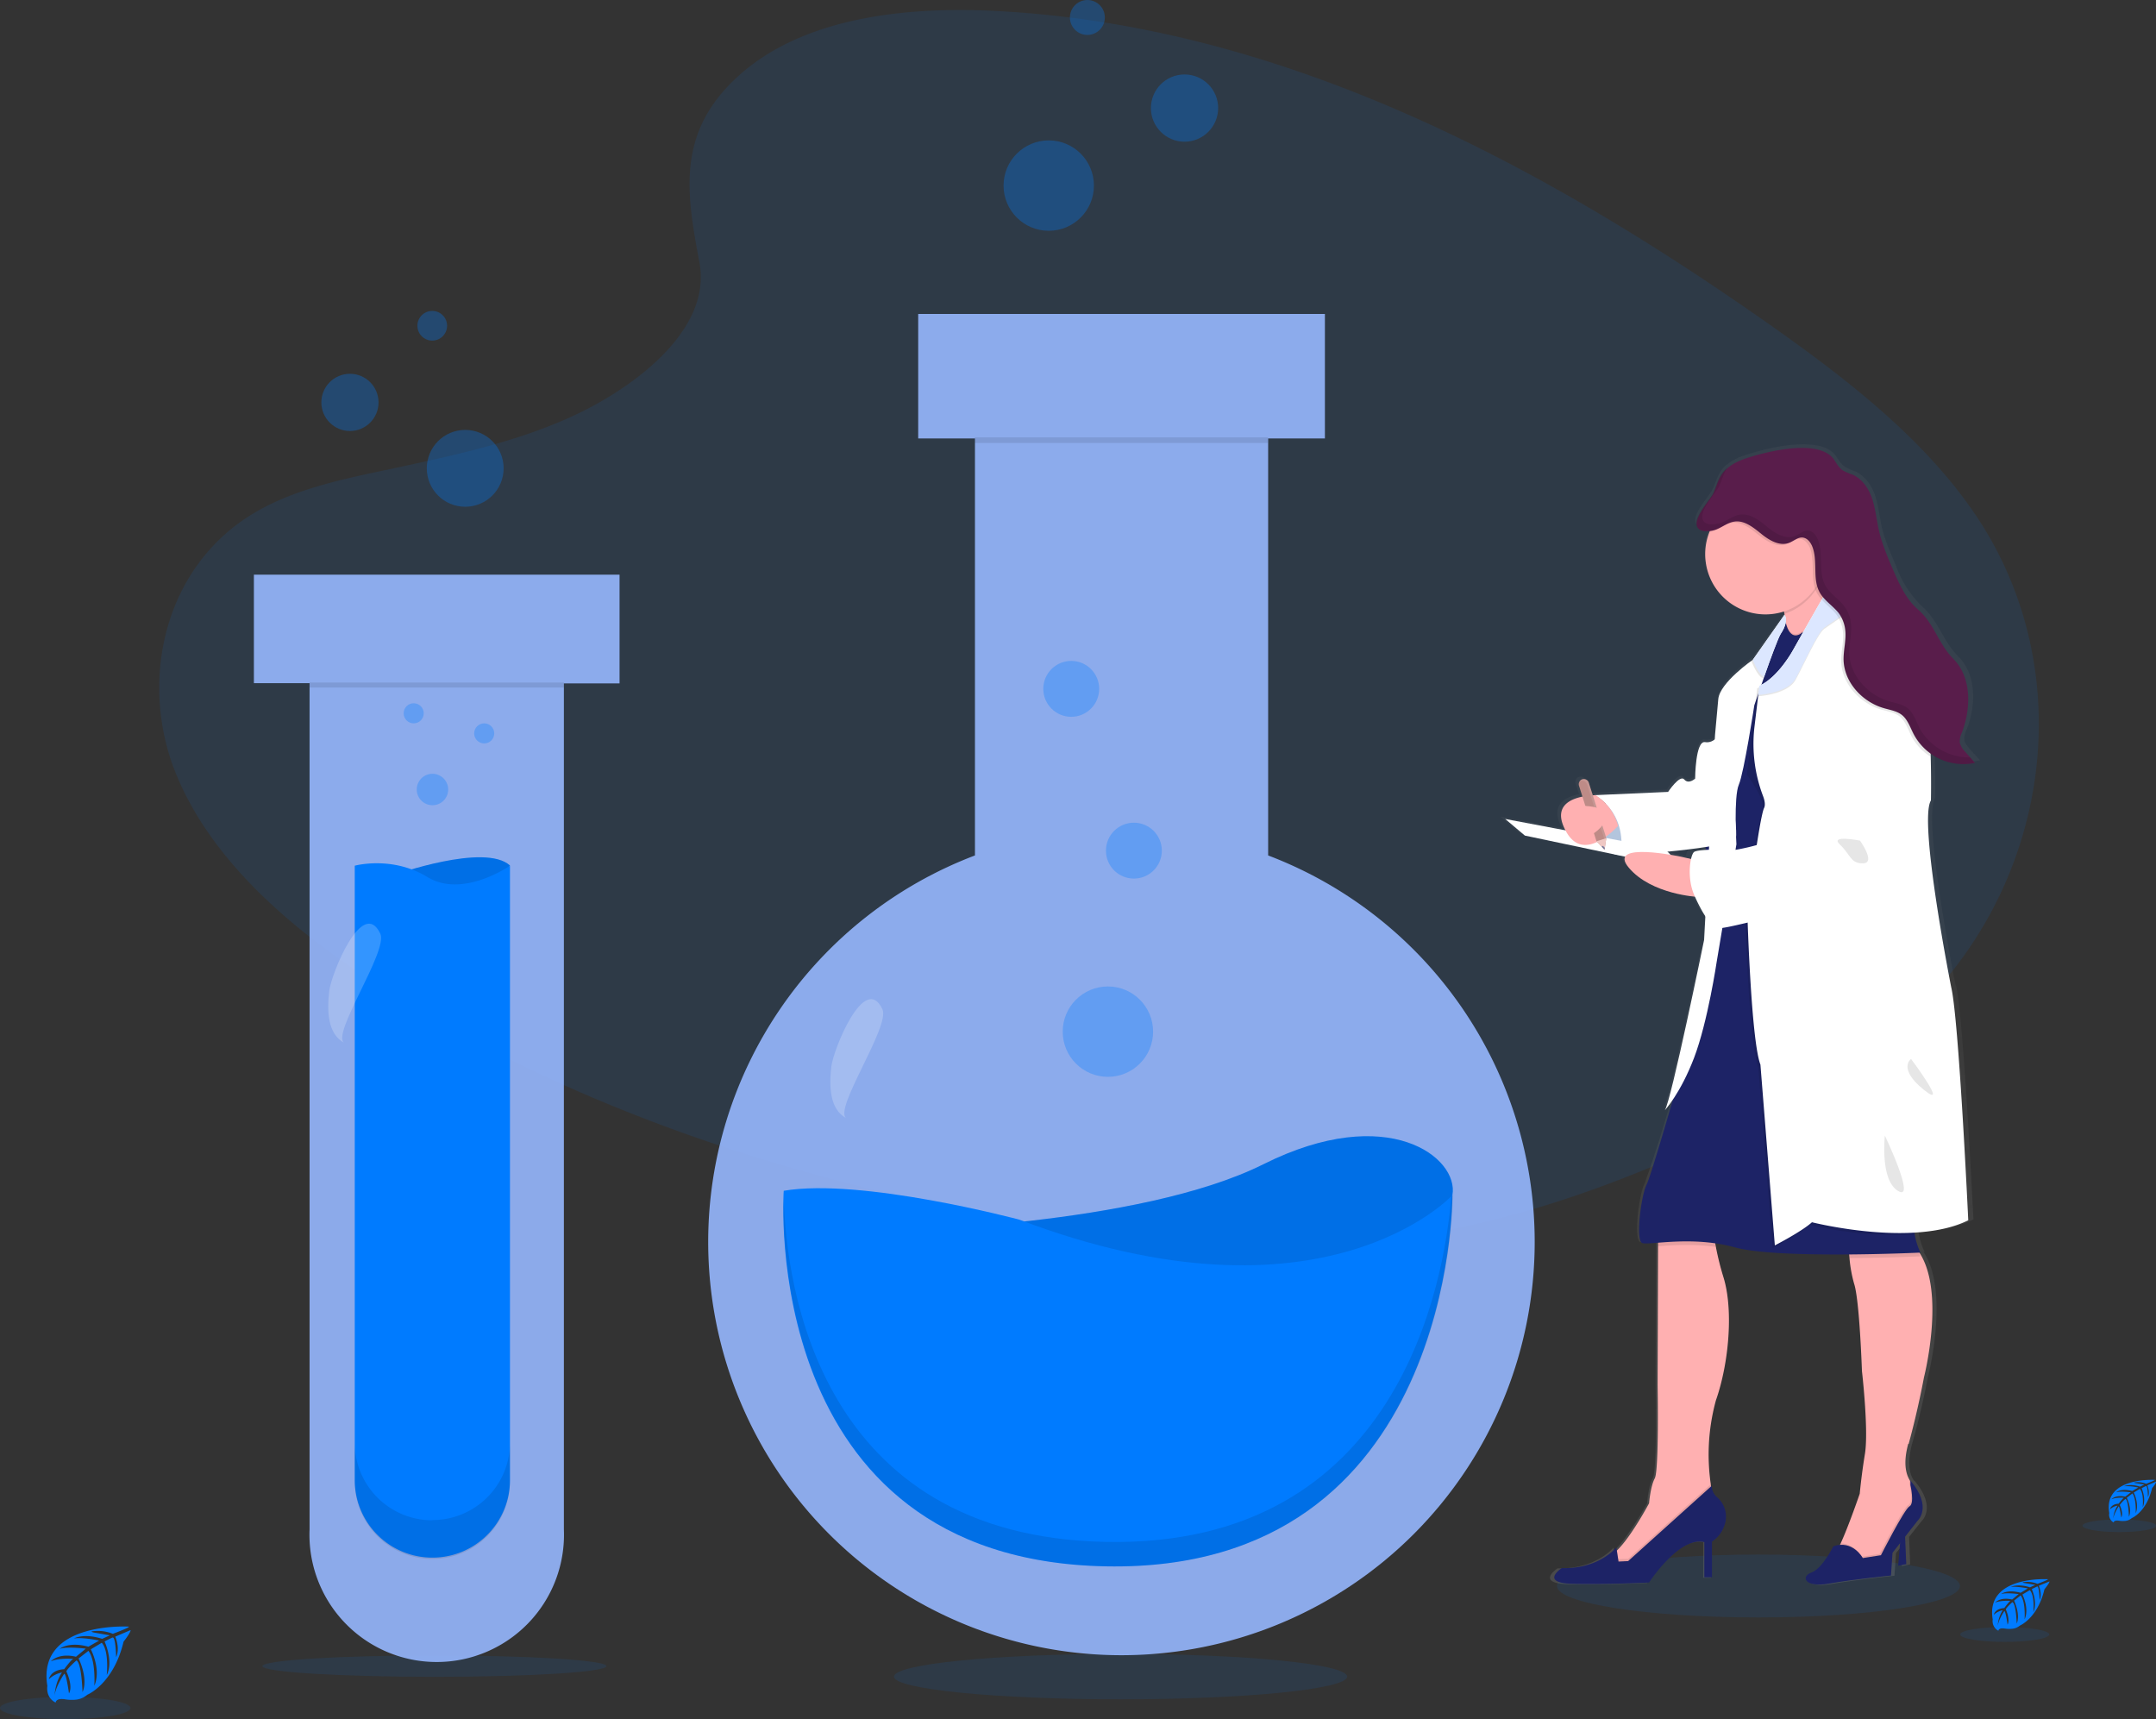 <svg data-name="Layer 1" xmlns="http://www.w3.org/2000/svg" width="987.6" height="787.4"><rect width="100%" height="100%" fill="#333333" stroke="none"/><defs><linearGradient id="a" x1="903.3" y1="782.2" x2="903.3" y2="259.8" gradientUnits="userSpaceOnUse"><stop offset="0" stop-color="gray" stop-opacity=".3"/><stop offset=".5" stop-color="gray" stop-opacity=".1"/><stop offset="1" stop-color="gray" stop-opacity=".1"/></linearGradient></defs><path d="M59 745s-42.2-2.5-37.3 27.2c0 0-1 5.2 3.8 7.6 0 0 0-2.2 4.3-1.5a19.4 19.4 0 0 0 4.6.2 9.6 9.6 0 0 0 5.6-2.3s12-4.9 16.6-24.3c0 0 3.4-4.3 3.2-5.3l-7 3s2.3 5.1.4 9.4c0 0-.2-9.3-1.6-9-.3 0-3.7 1.8-3.7 1.8s4.2 9 1 15.4c0 0 1.2-11-2.3-14.8l-5 3s4.9 9.2 1.6 16.7c0 0 .8-11.5-2.7-16l-4.5 3.5s4.6 9.1 1.8 15.4c0 0-.4-13.5-2.8-14.5 0 0-4 3.5-4.6 5 0 0 3.2 6.6 1.2 10.1 0 0-1.2-9-2.2-9 0 0-4 6-4.4 10 0 0 .2-6 3.4-10.6a11.9 11.9 0 0 0-6 3.1s.6-4.2 7-4.6c0 0 3.3-4.5 4.2-4.7 0 0-6.4-.6-10.3 1.1 0 0 3.4-4 11.5-2.1l4.5-3.7s-8.5-1.1-12 .1c0 0 4-3.5 13.2-1l4.9-2.8s-7.2-1.6-11.5-1c0 0 4.5-2.5 12.9.2l3.5-1.6-6.8-1.2c-1.5-.2-1.6-.6-1.6-.6a18.3 18.3 0 0 1 9.8 1.1s7.5-2.8 7.3-3.2z" fill="#007bff"/><ellipse cx="29.9" cy="782.3" rx="29.9" ry="5.1" fill="#007bff" opacity=".1"/><path d="M987.2 677.8s-23.9-1.5-21 15.2a4 4 0 0 0 2 4.3s0-1.2 2.5-.8a11.2 11.2 0 0 0 2.6.1 5.4 5.4 0 0 0 3.2-1.3s6.7-2.7 9.3-13.7c0 0 2-2.4 1.8-3l-4 1.7s1.4 3 .3 5.4c0 0 0-5.2-.9-5.1l-2 1s2.3 5 .5 8.7c0 0 .7-6.2-1.3-8.4l-2.8 1.7s2.7 5.2.9 9.5c0 0 .4-6.6-1.5-9.1l-2.6 2s2.6 5.1 1 8.7c0 0-.2-7.6-1.6-8.2a15.6 15.6 0 0 0-2.6 2.8s1.8 3.7.7 5.7c0 0-.7-5-1.2-5.1 0 0-2.2 3.4-2.5 5.7a12.2 12.2 0 0 1 2-6 6.7 6.7 0 0 0-3.5 1.7s.4-2.4 4-2.6c0 0 1.9-2.5 2.4-2.7 0 0-3.6-.3-5.8.7 0 0 2-2.2 6.4-1.2l2.6-2s-4.8-.7-6.8 0c0 0 2.3-2 7.4-.6l2.8-1.6a24.9 24.9 0 0 0-6.5-.6s2.6-1.3 7.3.2l2-1-3.8-.6c-.8-.1-1-.3-1-.3a10.3 10.3 0 0 1 5.6.6s4.1-1.6 4-1.8z" fill="#007bff"/><ellipse cx="970.8" cy="698.8" rx="16.9" ry="2.9" fill="#007bff" opacity=".1"/><path d="M938.1 723.3s-28.7-1.8-25.3 18.4a5 5 0 0 0 2.6 5.2s0-1.5 3-1a13.1 13.1 0 0 0 3.1.1 6.5 6.5 0 0 0 3.8-1.5s8.1-3.4 11.2-16.6c0 0 2.4-2.9 2.3-3.6l-4.9 2s1.7 3.6.4 6.5c0 0-.2-6.3-1.1-6.2l-2.5 1.2s2.8 6.1.7 10.6c0 0 .8-7.5-1.6-10.1l-3.4 2s3.3 6.3 1 11.4c0 0 .6-7.9-1.8-11l-3 2.4s3 6.3 1.2 10.5c0 0-.3-9.2-2-9.8 0 0-2.6 2.3-3 3.3 0 0 2.1 4.5.8 7 0 0-.8-6.2-1.5-6.2 0 0-2.7 4-3 6.8a14.8 14.8 0 0 1 2.3-7.2 8.2 8.2 0 0 0-4.1 2.1s.4-2.8 4.8-3.1c0 0 2.2-3 2.8-3.3 0 0-4.4-.3-7 .8 0 0 2.3-2.7 7.8-1.4l3-2.5s-5.7-.8-8.1 0c0 0 2.8-2.3 9-.6l3.3-2s-4.9-1-7.8-.7c0 0 3-1.6 8.8.2l2.4-1.1-4.6-.8c-1-.1-1.2-.4-1.2-.4a12.4 12.4 0 0 1 6.8.7s5-1.8 4.8-2.1z" fill="#007bff"/><ellipse cx="918.3" cy="748.6" rx="20.4" ry="3.4" fill="#007bff" opacity=".1"/><ellipse cx="805.5" cy="726.4" rx="92.3" ry="14.4" fill="#007bff" opacity=".1"/><ellipse cx="513.3" cy="767.9" rx="103.8" ry="10.4" fill="#007bff" opacity=".1"/><ellipse cx="199" cy="763.1" rx="78.8" ry="4.9" fill="#007bff" opacity=".1"/><path d="M338.8 34.3C368 8.3 413.8 2.9 455.6 5 586.7 11.5 705 74.8 807.4 146.4c37 25.9 73.5 53.8 97.6 89.5 49 72.6 34.4 173.3-33.7 233.1a348.2 348.2 0 0 1-80 49.8c-51.3 24.7-106.6 44.4-164.8 50-41.5 4-83.5.8-124.7-4.8-115.2-15.6-228.4-50.2-323.2-109.3-41.5-26-80.7-58.2-97.9-100.1s-6.1-95.2 36.3-120c17.6-10.3 38.6-14.9 59.1-19.2 30.3-6.5 61-12.8 88.3-25.8 28.2-13.5 61.6-39.5 56-69.3-6-32-10.8-60 18.4-86z" fill="#007bff" opacity=".1"/><path d="M580.9 391.8v-191h26v-57H420.6v57h26v191a189.4 189.4 0 0 0-122.2 177 189.3 189.3 0 0 0 378.6 0 189.4 189.4 0 0 0-122.1-177z" fill="#96b7fe" opacity=".9"/><path opacity=".1" d="M446.5 200.3h134.3v2.6H446.5z"/><path d="M407.8 563.7s114-2 171-30.5 89.6-3 86.5 14.2-19.3 50.9-84.5 55-173-38.7-173-38.7z" fill="#007bff"/><path d="M407.8 563.7s114-2 171-30.5 89.6-3 86.5 14.2-19.3 50.9-84.5 55-173-38.7-173-38.7z" opacity=".1"/><path d="M359 545.4s-12.2 169 147.6 172 158.7-170 158.7-170-59 64.1-198.4 11.2c0 0-72.3-19.3-108-13.2z" fill="#007bff"/><path d="M664.8 548c-3.2 39-23.9 160.8-158.2 158.2C375 703.7 360 588.6 359 548.2c-.7 21.6-.1 166.4 147.7 169.2 159.8 3 158.8-170 158.8-170l-.6.6z" opacity=".1"/><circle cx="507.5" cy="472.5" r="20.7" fill="#007bff" opacity=".3"/><circle cx="519.4" cy="389.6" r="12.8" fill="#007bff" opacity=".3"/><circle cx="490.7" cy="315.5" r="12.8" fill="#007bff" opacity=".3"/><path d="M380.8 488.5c-1 8.7-.9 19.7 7 23.7-6.6-3.4 20.2-42.2 16.4-50-8.1-17-22.4 18.2-23.4 26.3z" fill="#fff" opacity=".2"/><circle cx="480.4" cy="85" r="20.7" fill="#007bff" opacity=".3"/><circle cx="542.6" cy="49.5" r="15.4" fill="#007bff" opacity=".3"/><circle cx="498.1" cy="8" r="8" fill="#007bff" opacity=".3"/><path d="M283.8 263.2H116.3v49.7h25.5v387.6a58.3 58.3 0 1 0 116.5 0V313h25.5z" fill="#96b7fe" opacity=".9"/><path d="M180.6 400.7s41.5-14.8 53-4.3c0 0-16.8 24.7-32.2 23.7s-20.8-19.4-20.8-19.4z" fill="#007bff"/><path d="M180.6 400.7s41.5-14.8 53-4.3c0 0-16.8 24.7-32.2 23.7s-20.8-19.4-20.8-19.4z" opacity=".1"/><path d="M233.6 396.5v281.3a35.5 35.5 0 0 1-35.5 35.6 35.5 35.5 0 0 1-35.6-35.6V396.5s17.1-4.7 33.3 5.2 37.8-5.2 37.8-5.2z" fill="#007bff"/><path opacity=".1" d="M141.8 312.6h116.5v2.3H141.8zM198 696.3a35.5 35.5 0 0 1-35.5-35.6v17.8a35.5 35.5 0 0 0 35.6 35.5 35.5 35.5 0 0 0 35.5-35.5v-17.8a35.5 35.5 0 0 1-35.5 35.5z"/><circle cx="198.1" cy="361.6" r="7.2" fill="#007bff" opacity=".3"/><circle cx="221.8" cy="335.9" r="4.6" fill="#007bff" opacity=".3"/><circle cx="189.5" cy="326.7" r="4.6" fill="#007bff" opacity=".3"/><path d="M150.8 454c-1 8.7-.9 19.6 7 23.7-6.6-3.4 20.2-42.2 16.4-50.1-8.1-16.9-22.4 18.2-23.4 26.3z" fill="#fff" opacity=".2"/><circle cx="213.1" cy="214.5" r="17.6" fill="#007bff" opacity=".3"/><circle cx="160.3" cy="184.3" r="13.1" fill="#007bff" opacity=".3"/><circle cx="198" cy="149.2" r="6.8" fill="#007bff" opacity=".3"/><path d="M1002 507.6s-15.3-76.3-9.4-85.8c0 0 .2-8.9-.2-20.1v-1.3a26.5 26.5 0 0 0 3.2 1.9 26 26 0 0 0 17.6 2.2l-4.7-5.1c-1-1.3-2.2-2.6-2.5-4.2a9.2 9.2 0 0 1 1-4.6c4.4-11.1 4.7-25.2-3.8-33.7-7.2-7.1-9-16.4-16.7-23a48.5 48.5 0 0 1-11.8-18.5c-2.5-5.7-5-11.5-6.5-17.6-1-4.7-1.5-9.7-3-14.3s-4.5-9.1-9-11.2a32.7 32.7 0 0 1-4.8-2.2c-2-1.2-3-3.3-4.4-5.2-7-9.3-30.6-3.8-41.8 0a23.5 23.5 0 0 0-8.3 4.5l.1-.1.3-.4a14.8 14.8 0 0 0-3 3.4c-1.7 2.6-2.4 5.7-3.8 8.4-1.6 3.3-10.7 12.5-6.8 16.2a3.4 3.4 0 0 0 1 .6 8.2 8.2 0 0 0 4.5.5l-.1.3a27.3 27.3 0 0 0-2 10.4 27.9 27.9 0 0 0 28.1 27.6 28.5 28.5 0 0 0 8.6-1.3 38.6 38.6 0 0 1 .3 1.5l-.5.7v-.2l-14.7 20.4c-2.2 1.6-15 10.9-15.7 17.9l-1.6 16.5v2a5.8 5.8 0 0 1-4.7 1.2c-4.5-.8-4.5 16.8-4.5 16.8s-3 2.7-5.2.3-7.5 5.8-7.5 5.8l-34.5 1.5h-.8l-1.9-5.8a2.4 2.4 0 0 0-3-1.5 2 2 0 0 0-.4.2h-.1a1.5 1.5 0 0 0-.3.2.7.7 0 0 0 0 .1 1.7 1.7 0 0 0-.3.2 1.5 1.5 0 0 0 0 .1l-.1.1a2.4 2.4 0 0 0-.4 2l1.6 5c-6.6 1.4-13.4 5.1-7.9 15.5l-28.1-5.2 9 7.7 47 9.7c-.5 1-.1 2.7 1.8 5 8.4 9.8 23.6 12.4 29.8 13.1a52.6 52.6 0 0 0 6 10.2l-.6 9.8s-15.5 74.6-18.3 78.4a44.2 44.2 0 0 0 3.8-5.2 573.5 573.5 0 0 1-12.5 39.5c-2.6 5-5 25.3-2 26.6.9.4 3.5.2 7.3-.1v1.7l-.2 63.7s.8 39.1-1.3 42.9-2.6 11.5-2.6 11.5-8.4 15.4-15 21.6l-.2.2-.2-1.5s-8 10-25.6 9.5c0 0-10.6 6.9 5.1 7.3s35.9-.6 35.9-.6 14-21.4 25.7-18.6v16.2h3.6v-16.4a14.8 14.8 0 0 0 6.4-9.7 11.8 11.8 0 0 0-4.2-10.9 7 7 0 0 1-2.3-5l-.2-1c-1-8.3-2.3-25.6 2.2-38.4 6.3-17.5 8.2-41.8 3.6-56.4A129.1 129.1 0 0 1 892 627c0-.6-.2-1.2-.3-1.7a71 71 0 0 1 9.2 1.9c10.6 2.9 33.7 3.4 53.4 3.3 0 .5 0 1 .2 1.6a60.7 60.7 0 0 0 2.2 11.6c2.4 7.5 3.6 40.2 3.6 40.2s3.2 27 1.4 38c-1 6-1.8 12.2-2.4 18.3v.2s-5.2 14.9-9 23l-.3.6a12.6 12.6 0 0 0-3 .6s-5 10.3-10.2 12-3.4 7.2 8.2 5.2 29-3.8 29-3.8l.7-10.4 3.6-4.4-1 10.4 3.9-.8-.5-12.6 5.8-7.3s7-6.2-3.4-18.5v.2l-.4-.5c-1.7-2.7-3-7.7-.6-16.6 4.6-16 7.2-30.5 7.2-30.5s10.2-39-2-57.3h.5a31 31 0 0 1-2.6-8.2l-.2-1c9-.5 18-2.2 25.2-5.7-.1-.1-4.5-92.5-8-107.2zm-114.8-64.4v.2h-1.9zm-6.4.9a2 2 0 0 0-.8.4 8.3 8.3 0 0 0-1.5 3.8l-2.9-.6-5-1-1.3-1.3 11.6-1.3z" transform="translate(-106.2 -56.3)" fill="url(#a)"/><path fill="#1d2366" d="M870.6 704l-1.1 13.1 3.7-.7-.6-14.3-2 1.9z"/><path d="M786 641.4a94.2 94.2 0 0 0-1.5 43.3s-6.7 15.2-7.2 15.8-19.7 12.2-19.7 12.2l-13.4 7.8s-13.5-6-7-8a9.9 9.9 0 0 0 3.5-2.4c6.5-6.2 14.7-21.6 14.7-21.6s.6-7.7 2.6-11.4 1.3-42.7 1.3-42.7l.2-63.6v-8.2l25.4.1a58.3 58.3 0 0 0 1.1 8.4 129.4 129.4 0 0 0 3.5 14c4.5 14.6 2.6 38.9-3.5 56.3z" fill="#ffb0b1"/><path d="M784.5 684.7s-6.7 15.2-7.2 15.8-19.7 12.2-19.7 12.2l-13.4 7.8s-13.5-6-7-8a9.9 9.9 0 0 0 3.5-2.4l.6 4 4.5-.1 38-34.3.7 5z" opacity=".1"/><path d="M784 680.6L745.8 715l-4.4.2-1-6.5s-7.8 10-25 9.5c0 0-10.4 6.8 5 7.2s35-.6 35-.6 13.8-21.3 25.3-18.5v16.1h3.5v-16.3a14.7 14.7 0 0 0 6.3-9.7 11.8 11.8 0 0 0-4.1-10.8 7 7 0 0 1-2.3-5.1z" fill="#1d2366"/><path d="M874.1 661.3c-2.4 8.8-1 13.8.6 16.5a30.4 30.4 0 0 1 4.5 10.9l.1.8L862 715l-9.5 3.7s-15.2-5.2-12.4-6.7c.7-.4 1.8-2.3 3-5 3.7-8 8.8-22.9 8.8-22.9v-.1c.6-6.1 1.4-12.2 2.4-18.3 1.7-11-1.4-37.8-1.4-37.8s-1.1-32.6-3.6-40a62 62 0 0 1-2.1-11.6c-.5-4.7-.6-8.5-.6-8.5s10-14 28.3 1a20.5 20.5 0 0 1 3.9 4.3c12.7 18 2.5 57.8 2.5 57.8s-2.6 14.4-7 30.4z" fill="#ffb0b1"/><path d="M879.3 689.5L862 714.9l-9.5 3.7s-15.2-5.2-12.4-6.7c.7-.3 1.8-2.2 3-5 6.4 0 9.8 6.1 9.8 6.1l8.1-1.3s10.8-21.1 13.2-22.4.4-9.7.4-9.7v-2.1l.2.2a30.4 30.4 0 0 1 4.5 11z" opacity=".1"/><path d="M853.3 713.6s-4.6-8.5-13.5-5.4c0 0-5 10.2-10 12s-3.3 7.1 8 5.1 28.4-3.7 28.4-3.7l.7-10.4 11.5-14.7s7-6.2-3.3-18.4v2.1s2 8.4-.4 9.7-13.1 22.4-13.1 22.4z" fill="#1d2366"/><path d="M784.9 562.8a58.3 58.3 0 0 0 1 8.3c-10.4-1.5-20.1-.8-26.5-.3v-8.2zM879.7 575.4s-14.9.7-32.6.8c-.5-4.6-.6-8.4-.6-8.4s10-14 28.4 1a20.5 20.5 0 0 1 3.8 4.2 24.4 24.4 0 0 0 1 2.4z" opacity=".1"/><path d="M879.7 573.7s-65.1 3.1-85-2.4-39.5-.8-42.5-2-.5-21.6 2-26.6 16.9-55.7 16.9-55.7l13.7-71.6 14.5-4 1-.3 25.2-7 18.5-5s36.8 143.4 33.6 154a27 27 0 0 0-.5 12.4 31.2 31.2 0 0 0 2.6 8.2z" fill="#1d2366"/><path d="M737 366.4s-13 14-3.2 21.7 16.4.8 16.4.8z" fill="#c7daf5"/><path d="M737 366.4s-13 14-3.2 21.7 16.4.8 16.4.8z" opacity=".1"/><path d="M842.1 274.8l-3.8 3.5a536 536 0 0 1-12.4 11.3c-6 5.2-10.8 9-9.1 5.7s1.4-8.8.6-14.1l-.2-1a97.3 97.3 0 0 0-3-11.6s9.7-12.4 15-17.3c2-1.8 3.4-2.6 3.5-1.3 0 1.7 1.4 5.5 3 9.6l.1.4a244.8 244.8 0 0 0 6.3 14.8z" fill="#ffb0b1"/><path d="M835.8 260a27.6 27.6 0 0 1-18.5 21.2 95.4 95.4 0 0 0-3-12.6s18-23.4 18.3-18.6a52 52 0 0 0 3.2 10zM815.5 287.4l2.4-3.3s1.5 9.5 7.3 5.3 6 31.4 6 31.4l-6.2 91.6-44.3-2.6 1.3-44.3 5-22.3 12.4-32.4 7.4-10.7z" opacity=".1"/><path d="M831.1 321.4l-5.5 82.8-.6 8.8-24.7-1.5h-1l-18.6-1.2L782 366l5-22.2 12.4-32.4 7.4-10.8 8.8-12.6 2.3-3.3s1.6 9.4 7.3 5.3v-.1c5.7-3.6 6 31.5 6 31.5z" fill="#1d2366"/><path d="M787.7 336s-2.3 4.6-6.7 3.9-4.5 16.7-4.5 16.7-3 2.8-5 .4-7.4 5.7-7.4 5.7l-33.8 1.5s15 6.9 12.1 27.6c0 0 51-3.1 52.7-8s-7.4-47.8-7.4-47.8z" fill="#fff"/><path fill="#fff" d="M689.5 375.1l9 7.6 73.2 15.4-9-9.2-73.2-13.8zM815.7 290.3c-1.2 1.9-4.7 11.4-7.6 19.7l-4.5 13s-4.7 30.8-7.1 36.4-1.1 27.3-1.1 27.3l-9 53.6s-4.1 27.7-10.4 44.2c-6.2 16.2-13.2 23.8-13.4 24 2.8-3.7 18-78 18-78l5-93.8 1.5-16.5c.7-7.6 15.8-18 15.8-18l14.5-20.6c1.5 2 .5 5.4-1.7 8.7z"/><path d="M777.8 410.8s-21.3-1-31.7-13.4 24-5 24-5l8.8 2z" fill="#ffb0b1"/><path d="M877.7 553.1a27 27 0 0 0-.6 12.4A176.7 176.7 0 0 1 829 561c-4.7 4.3-17 10.6-17 10.6l-6.6-82.8c-4.3-11.1-6-69.6-6-69.6l1-7.6.1-.4a366 366 0 0 1 6.6-40c2.2-4.5-6.9-16.4-6.9-16.4l4.2-35.2.5-4.3c8.7-3.9 15.4-16.3 15.4-16.3l5-9c5.7-3.6 6 31.5 6 31.5l-5.6 82.8 18.5-5.1s36.7 143.4 33.6 154z" opacity=".1"/><path d="M901.6 558.9c-25.4 12.6-71.6.9-71.6.9-4.7 4.3-17 10.6-17 10.6l-6.6-82.8c-4.3-11.1-6-69.6-6-69.6s5.5-43.6 7.7-48c.6-1.3.3-3.3-.5-5.4a67.3 67.3 0 0 1-4-31.1l1.8-15.1.5-4.3c8.7-3.9 15.4-16.3 15.4-16.3l4.6-8.2 8.6-15 4-7 .7.5 5.2 4.8a616.4 616.4 0 0 0 32 28.2c5.7 5.8 7.5 28.5 8 45.5.3 11.2.1 20 .1 20-5.8 9.5 9.3 85.6 9.3 85.6 3.5 14.6 7.8 106.7 7.8 106.7z" fill="#fff"/><path d="M852.2 296s-17.4 33.1-15.4 45.7 7.8 27 5 30.3a10.2 10.2 0 0 1-8.2 4c-2.7.2-10.2 5.4-10.2 6s-6.8.5-13 3.1-15.2 4.1-15.2 4.1-17.6-.6-19.3 1.1-3.3 11.7.2 19.7 7.4 14 10.4 15 21.7-5.2 37-6.7 31.7-13.5 31.7-13.5 18.1-6.5 21.3-17.5-3.9-71-3.9-71-5.3-28-20.4-20.4z" fill="#fff"/><path d="M851.9 385s-14-2.8-9.1 1.8 4.8 8.8 10.7 8.6S852 385 852 385zM875.4 485s-6.3 4.3 5.8 14.1-5.8-14.1-5.8-14.1zM863.4 520c0 .6-2.3 20.5 6.1 25.5s-6.1-25.4-6.1-25.4z" opacity=".1"/><path d="M730.9 364.2c-6.7.2-21.3 2.3-13.7 16.3 6.6 12.5 17.8 4.2 24-2.2a23.7 23.7 0 0 0-10.3-14.1zM742 377.6zM741.4 378.2l.3-.3-.3.3z" fill="#ffb0b1"/><path d="M850 278.1l-14.3 9.9c-3.2 2.3-9.3 16.3-13.2 23.4-3.1 5.7-13.3 7.2-17.1 7.5l.4-4.2c8.7-3.9 15.4-16.3 15.4-16.3l17.3-30.3 6 5.4 5.5 4.6z" opacity=".1"/><path d="M850 277.6l-14.3 9.8c-3.2 2.4-9.3 16.3-13.2 23.4-3.1 5.7-13.3 7.2-17.1 7.5l.5-4.2c8.7-3.9 15.4-16.3 15.4-16.3l17.2-30.3 6 5.4 5.5 4.7z" fill="#dce7ff"/><path d="M836.3 253.9a26.7 26.7 0 0 1-.6 5.7 27.2 27.2 0 0 1-4.3 9.9 27.6 27.6 0 1 1 4.9-15.6z" fill="#ffb0b1"/><path d="M884.4 346.6a24.5 24.5 0 0 1-8.9-9.6c-1.5-3-2.6-6.6-5.2-8.8-2.4-1.9-5.6-2.4-8.6-3.2-9.8-3-18-11.9-18.3-22-.1-4.8 1.4-9.6.7-14.4a15.8 15.8 0 0 0-3.1-7.4 22.9 22.9 0 0 0-2.7-2.8c-1.3-1.3-2.7-2.5-3.8-3.8a14.5 14.5 0 0 1-2-2.6 13 13 0 0 1-1.1-2.5c-1.8-5.7-.2-12.4-2.2-18.2l-.1-.3c-.8-2-2.4-4-4.5-4.2s-4.1 1.6-6.2 2.4c-4.3 1.7-9-1.2-12.7-4.1s-7.7-6.3-12.4-5.6c-3 .4-5.4 2.5-8.2 3.6a13.4 13.4 0 0 1-2 .5 27.6 27.6 0 0 1 53.1 10.3 26.7 26.7 0 0 1-.6 5.7l.2.4c1 2.8 2.2 5.7 3.3 8.1l5.3 4.8a616.4 616.4 0 0 0 31.9 28.2c5.8 5.8 7.6 28.5 8 45.5z" opacity=".1"/><path d="M784.8 226c1.3-2.6 2-5.7 3.6-8.2 2.3-3.8 6.4-6.1 10.6-7.6 10.9-3.7 34-9.2 40.9 0 1.3 1.9 2.4 4 4.3 5.3a33.6 33.6 0 0 0 4.7 2c4.5 2.2 7.3 6.6 8.8 11.3s1.9 9.5 3 14.2c1.4 6 3.8 11.8 6.3 17.6 2.9 6.7 6 13.7 11.5 18.5 7.6 6.5 9.3 15.7 16.4 22.8 8.3 8.5 8 22.5 3.8 33.6a9.3 9.3 0 0 0-1 4.5 8.7 8.7 0 0 0 2.4 4.2l4.6 5.2a25.7 25.7 0 0 1-28-13c-1.6-3-2.7-6.6-5.3-8.8-2.4-2-5.6-2.4-8.6-3.3-9.8-2.9-18-11.8-18.3-22-.1-4.8 1.4-9.6.7-14.3a16 16 0 0 0-3-7.3c-2.7-3.3-6.5-5.6-8.6-9.3-3.5-6.2-.8-14.3-3.4-21-.8-2-2.3-4-4.5-4.2s-4 1.6-6.1 2.4c-4.4 1.7-9.1-1.1-12.7-4s-7.8-6.4-12.4-5.7c-3 .4-5.5 2.5-8.3 3.6-2 .8-6.3 1.5-8.1-.3-3.8-3.6 5-12.8 6.7-16.1z" fill="#591d4b"/><path d="M879.2 333.3c-1.5-3-2.6-6.6-5.2-8.8-2.4-2-5.6-2.4-8.6-3.3-9.7-2.8-18-11.8-18.3-22-.1-4.7 1.4-9.5.7-14.3a15.8 15.8 0 0 0-3.1-7.4c-2.6-3.3-6.4-5.6-8.5-9.2-3.5-6.3-.8-14.3-3.4-21-.8-2-2.3-4.1-4.5-4.3s-4 1.7-6.1 2.5c-4.4 1.7-9.1-1.2-12.7-4.2s-7.8-6.2-12.4-5.6c-3 .4-5.5 2.5-8.3 3.6-2 .8-6.3 1.5-8.1-.2-3.8-3.7 5-13 6.7-16.2 1.3-2.7 2-5.7 3.6-8.3l.2-.4a14.7 14.7 0 0 0-3 3.5c-1.6 2.5-2.2 5.6-3.5 8.3-1.7 3.3-10.6 12.4-6.7 16.1 1.8 1.8 6 1 8 .3 2.9-1.1 5.3-3.2 8.4-3.6 4.6-.7 8.7 2.7 12.3 5.6s8.4 5.8 12.7 4.1c2.1-.8 4-2.6 6.2-2.4s3.7 2.2 4.5 4.2c2.5 6.7-.1 14.8 3.4 21 2 3.7 6 6 8.5 9.3a15.8 15.8 0 0 1 3 7.4c.8 4.7-.7 9.5-.6 14.3.3 10.2 8.5 19.1 18.3 22 3 .9 6.2 1.3 8.5 3.3 2.7 2.2 3.7 5.7 5.3 8.8a25.7 25.7 0 0 0 28 13l-2-2.5a26 26 0 0 1-23.3-13.6z" opacity=".1"/><path d="M815.1 290.9c-1.2 1.8-4.7 11.4-7.6 19.7-2.7-1-5.2-7.8-5.2-7.8l14.5-20.7c1.5 2 .6 5.5-1.7 8.8z" opacity=".1"/><path d="M815.7 290.3c-1.2 1.9-4.7 11.4-7.6 19.7-2.7-1-5.2-7.8-5.2-7.8l14.5-20.6c1.5 2 .5 5.4-1.7 8.7z" fill="#dce7ff"/><path d="M731.3 385.3l-8-25.4a2.4 2.4 0 0 1 1.5-3 2.4 2.4 0 0 1 3 1.6l8 25.4-.8 5.3z" fill="#be8b87"/><path d="M724 357.7a2.4 2.4 0 0 1 3 1.6l8 25.3-.6 4 .6.6.8-5.3-8-25.3a2.4 2.4 0 0 0-3-1.6 2.3 2.3 0 0 0-1.3 1 2.3 2.3 0 0 1 .5-.3z" fill="#fff" opacity=".1"/><path fill="#efc8c4" d="M731.3 385.3l4.5-1.4-.7 4.3-.1 1-1.3-1.4-2.4-2.5z"/><path d="M733.7 387.8a1.1 1.1 0 0 1 .3-.3.4.4 0 0 1 .4 0 1 1 0 0 1 .2.3.8.8 0 0 0 .5.4l-.1 1z" fill="#727a9c"/><path d="M723.2 369s16.1-.2 12.3 6.7-9.7 7.7-9.7 7.7z" fill="#ffb0b1"/></svg>